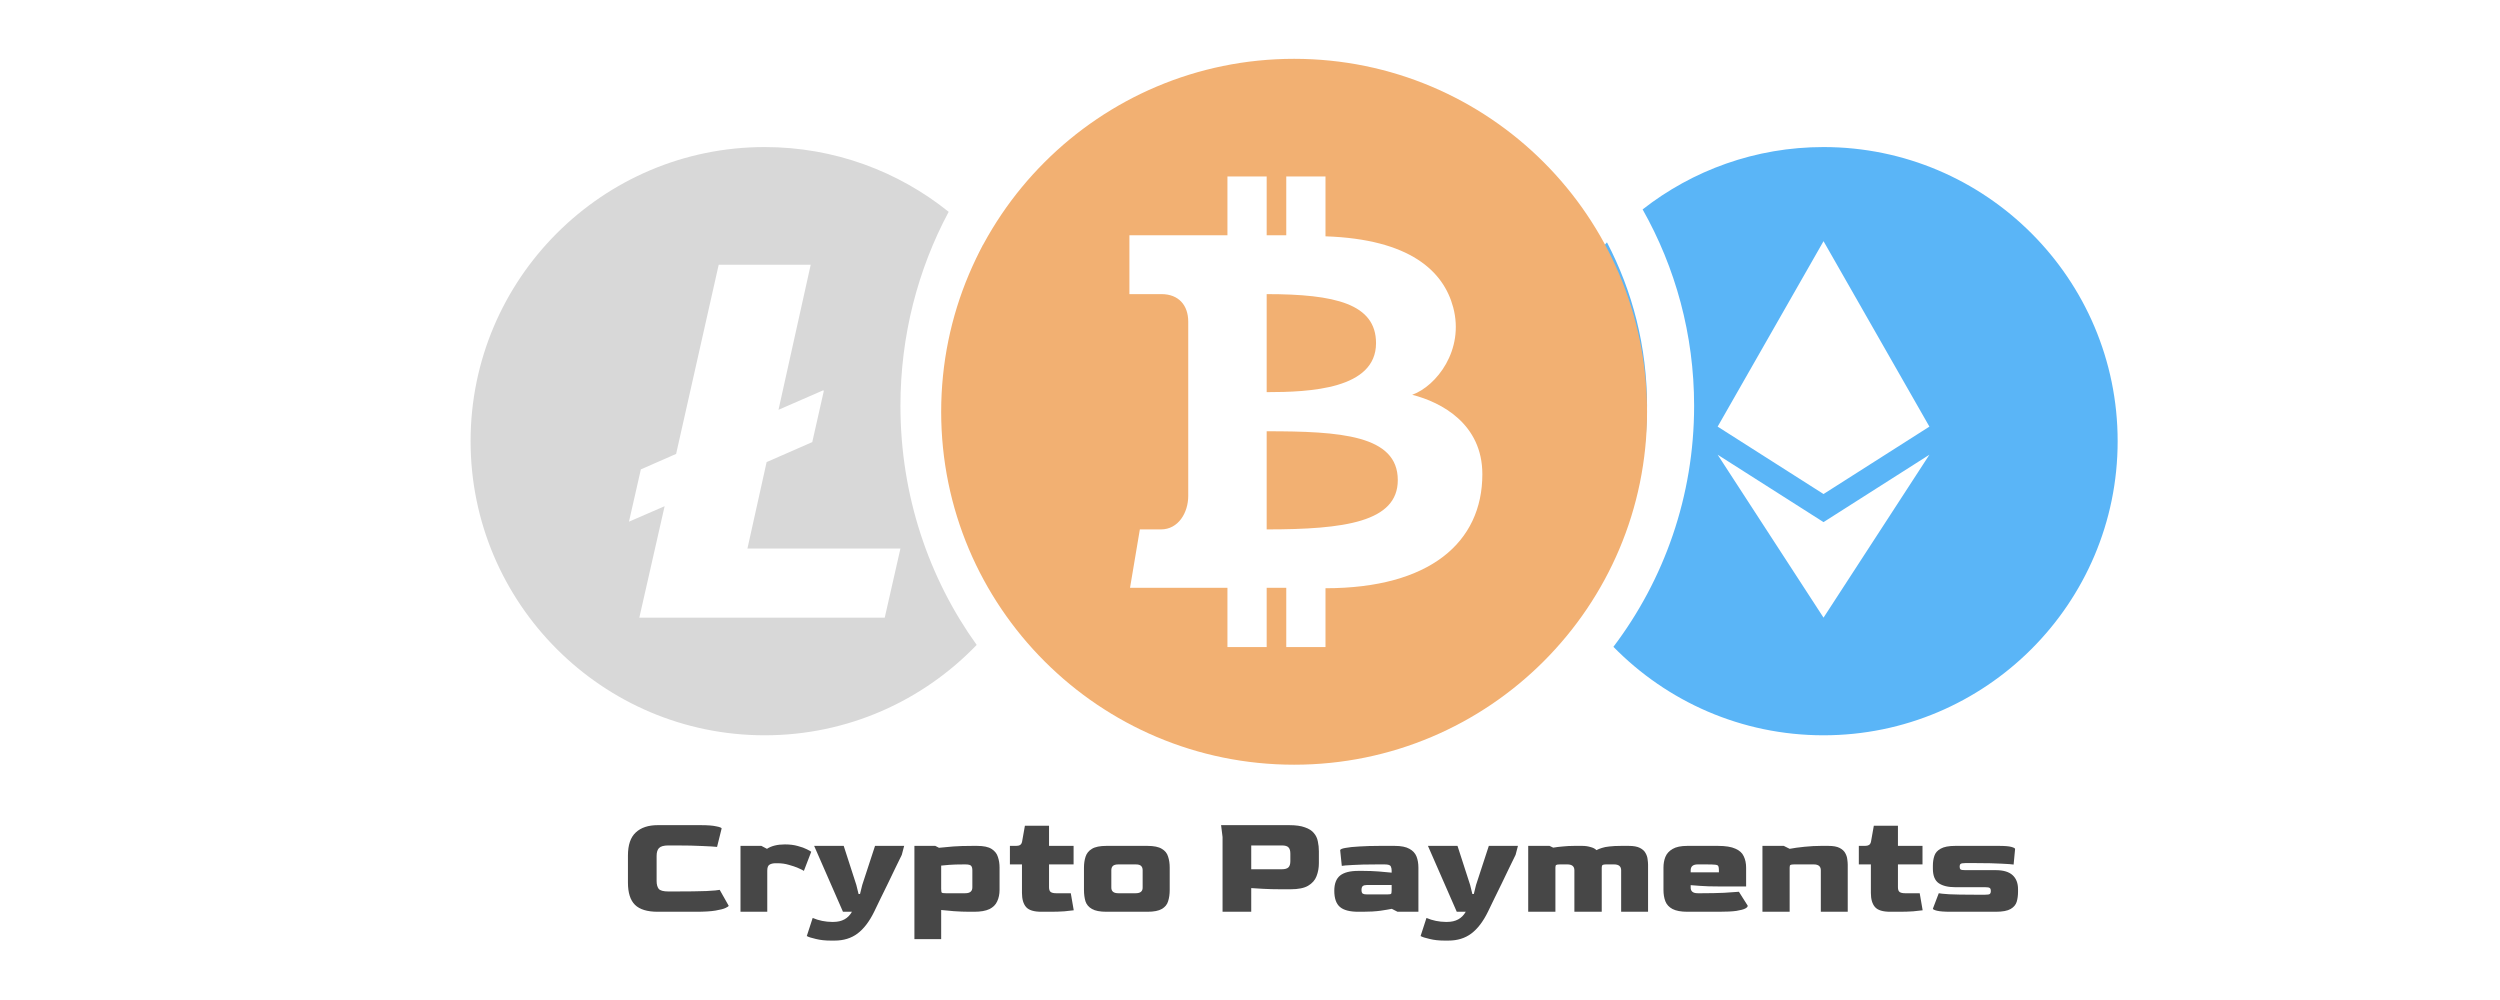<svg width="85" height="34" viewBox="0 0 85 34" fill="none" xmlns="http://www.w3.org/2000/svg">
<path fill-rule="evenodd" clip-rule="evenodd" d="M32.255 7.202C30.541 5.825 28.366 5 26 5C20.484 5 16 9.484 16 15C16 20.516 20.484 25 26 25C28.829 25 31.386 23.821 33.207 21.927C31.579 19.66 30.615 16.847 30.615 13.8C30.615 11.406 31.21 9.156 32.255 7.202ZM34.233 20.672C35.347 19.06 36 17.105 36 15C36 12.43 35.026 10.084 33.429 8.311C32.614 9.956 32.154 11.822 32.154 13.8C32.154 16.356 32.922 18.726 34.233 20.672ZM25.413 18.649L26.065 15.711L27.617 15.031L28.008 13.299L27.995 13.268L26.469 13.933L27.564 9H24.436L22.988 15.433L21.789 15.959L21.385 17.737L22.597 17.211L21.737 21H30.081L30.615 18.649H25.413Z" fill="#D8D8D8"/>
<path fill-rule="evenodd" clip-rule="evenodd" d="M54.856 21.992C56.579 19.714 57.6 16.876 57.6 13.8C57.6 11.372 56.964 9.093 55.849 7.12C57.546 5.792 59.682 5 62 5C67.516 5 72 9.484 72 15C72 20.516 67.516 25 62 25C59.204 25 56.673 23.847 54.856 21.992ZM53.803 20.723C55.187 18.767 56 16.378 56 13.8C56 11.793 55.507 9.902 54.637 8.24C53 10.021 52 12.395 52 15C52 17.127 52.667 19.101 53.803 20.723ZM58.4 14.505L62 8.2L65.6 14.505L62 16.797L58.4 14.505ZM62 17.752L58.4 15.46L62 21L65.6 15.46L62 17.752Z" fill="#5AB5F7"/>
<path fill-rule="evenodd" clip-rule="evenodd" d="M44 26C50.627 26 56 20.627 56 14C56 7.373 50.627 2 44 2C37.373 2 32 7.373 32 14C32 20.627 37.373 26 44 26ZM50.4 16.123C50.4 14.417 49.015 13.677 48.015 13.423C48.837 13.125 49.796 11.905 49.409 10.452C49.083 9.223 47.944 8.132 45.067 8.035V6H43.733V8H43.067V6H41.733V8H38.4V10H39.489C40.077 10 40.4 10.381 40.4 10.936V16.861C40.4 17.433 40.063 18 39.473 18H38.755L38.421 19.985H41.733V22H43.067V19.985H43.733V22H45.067V20C48.608 20 50.4 18.444 50.4 16.123ZM46.785 11.667C46.785 10.333 45.4 10 43.067 10V13.333C44.54 13.333 46.785 13.229 46.785 11.667ZM43.067 14.663V18C45.712 18 47.525 17.749 47.525 16.323C47.525 14.792 45.567 14.663 43.067 14.663Z" fill="#F2B072"/>
<path d="M66.333 31C66.109 31 65.951 30.988 65.858 30.965C65.764 30.942 65.718 30.918 65.718 30.895L65.918 30.37C65.958 30.38 66.076 30.392 66.273 30.405C66.473 30.415 66.763 30.42 67.143 30.42H67.498C67.581 30.42 67.633 30.412 67.653 30.395C67.676 30.375 67.688 30.342 67.688 30.295C67.688 30.238 67.674 30.203 67.648 30.19C67.624 30.173 67.574 30.165 67.498 30.165H66.483C66.239 30.165 66.051 30.12 65.918 30.03C65.784 29.937 65.718 29.772 65.718 29.535V29.435C65.718 29.312 65.734 29.2 65.768 29.1C65.801 28.997 65.873 28.915 65.983 28.855C66.093 28.792 66.259 28.76 66.483 28.76H67.963C68.163 28.76 68.304 28.772 68.388 28.795C68.471 28.818 68.513 28.842 68.513 28.865L68.463 29.395C68.409 29.385 68.274 29.375 68.058 29.365C67.844 29.352 67.549 29.345 67.173 29.345H66.818C66.734 29.345 66.681 29.355 66.658 29.375C66.638 29.392 66.628 29.422 66.628 29.465C66.628 29.508 66.638 29.54 66.658 29.56C66.681 29.577 66.734 29.585 66.818 29.585H67.853C68.113 29.585 68.304 29.642 68.428 29.755C68.551 29.868 68.613 30.027 68.613 30.23V30.325C68.613 30.445 68.598 30.557 68.568 30.66C68.538 30.76 68.469 30.842 68.363 30.905C68.256 30.968 68.086 31 67.853 31H66.333Z" fill="#474747"/>
<path d="M64.27 31C64.016 31 63.843 30.947 63.75 30.84C63.656 30.733 63.61 30.573 63.61 30.36V29.39H63.2V28.76H63.41C63.466 28.76 63.511 28.75 63.545 28.73C63.581 28.707 63.605 28.667 63.615 28.61L63.71 28.075H64.53V28.76H65.365V29.39H64.53V30.165C64.53 30.248 64.55 30.303 64.59 30.33C64.63 30.357 64.69 30.37 64.77 30.37H65.27L65.37 30.95C65.3 30.96 65.193 30.972 65.05 30.985C64.906 30.995 64.75 31 64.58 31H64.27Z" fill="#474747"/>
<path d="M59.923 31V28.76H60.648L60.848 28.86C60.988 28.833 61.156 28.81 61.353 28.79C61.553 28.77 61.74 28.76 61.913 28.76H62.163C62.33 28.76 62.458 28.783 62.548 28.83C62.638 28.877 62.701 28.935 62.738 29.005C62.778 29.075 62.801 29.147 62.808 29.22C62.818 29.29 62.823 29.35 62.823 29.4V31H61.908V29.59C61.908 29.457 61.828 29.39 61.668 29.39H60.998C60.935 29.39 60.893 29.397 60.873 29.41C60.856 29.42 60.848 29.45 60.848 29.5V31H59.923Z" fill="#474747"/>
<path d="M57.373 31C57.153 31 56.983 30.968 56.863 30.905C56.746 30.842 56.666 30.755 56.623 30.645C56.579 30.532 56.558 30.402 56.558 30.255V29.5C56.558 29.367 56.579 29.245 56.623 29.135C56.669 29.022 56.751 28.932 56.868 28.865C56.984 28.795 57.153 28.76 57.373 28.76H58.408C58.668 28.76 58.866 28.792 59.003 28.855C59.143 28.915 59.238 29.002 59.288 29.115C59.341 29.225 59.368 29.353 59.368 29.5V30.14H58.493C58.193 30.14 57.964 30.133 57.808 30.12C57.654 30.107 57.546 30.098 57.483 30.095V30.17C57.479 30.303 57.559 30.37 57.723 30.37H57.878C58.144 30.37 58.391 30.365 58.618 30.355C58.844 30.342 59.013 30.33 59.123 30.32L59.423 30.795C59.423 30.828 59.394 30.86 59.338 30.89C59.281 30.92 59.181 30.947 59.038 30.97C58.898 30.99 58.698 31 58.438 31H57.373ZM57.483 29.66H58.443V29.59C58.443 29.523 58.436 29.477 58.423 29.45C58.413 29.423 58.378 29.407 58.318 29.4C58.258 29.393 58.156 29.39 58.013 29.39H57.723C57.563 29.39 57.483 29.457 57.483 29.59V29.66Z" fill="#474747"/>
<path d="M51.959 31V28.76H52.684L52.809 28.82C52.906 28.803 53.014 28.79 53.134 28.78C53.258 28.767 53.389 28.76 53.529 28.76H53.799C53.896 28.76 53.989 28.773 54.079 28.8C54.169 28.823 54.236 28.858 54.279 28.905C54.336 28.875 54.398 28.85 54.464 28.83C54.531 28.807 54.616 28.79 54.719 28.78C54.826 28.767 54.961 28.76 55.124 28.76H55.374C55.541 28.76 55.669 28.783 55.759 28.83C55.849 28.877 55.913 28.935 55.949 29.005C55.989 29.075 56.013 29.147 56.019 29.22C56.029 29.29 56.034 29.35 56.034 29.4V31H55.119V29.59C55.119 29.457 55.039 29.39 54.879 29.39H54.599C54.546 29.39 54.509 29.397 54.489 29.41C54.469 29.423 54.459 29.453 54.459 29.5V31H53.529V29.59C53.529 29.457 53.449 29.39 53.289 29.39H53.034C52.971 29.39 52.929 29.397 52.909 29.41C52.893 29.42 52.884 29.45 52.884 29.5V31H51.959Z" fill="#474747"/>
<path d="M49.11 31.98C48.927 31.98 48.76 31.962 48.61 31.925C48.46 31.892 48.357 31.858 48.3 31.825L48.5 31.21C48.6 31.253 48.707 31.287 48.82 31.31C48.937 31.333 49.047 31.345 49.15 31.345H49.205C49.495 31.345 49.705 31.23 49.835 31H49.53L48.55 28.76H49.555L49.985 30.09L50.06 30.395H50.11L50.185 30.09L50.62 28.76H51.61L51.53 29.065C51.467 29.195 51.393 29.345 51.31 29.515C51.23 29.682 51.147 29.855 51.06 30.035C50.973 30.215 50.888 30.388 50.805 30.555C50.725 30.722 50.653 30.87 50.59 31C50.427 31.333 50.238 31.58 50.025 31.74C49.812 31.9 49.552 31.98 49.245 31.98H49.11Z" fill="#474747"/>
<path d="M46.186 31C45.892 31 45.682 30.945 45.556 30.835C45.429 30.725 45.366 30.542 45.366 30.285C45.366 30.048 45.431 29.877 45.561 29.77C45.694 29.663 45.902 29.61 46.186 29.61H46.341C46.527 29.61 46.706 29.617 46.876 29.63C47.046 29.643 47.192 29.657 47.316 29.67V29.59C47.316 29.543 47.306 29.498 47.286 29.455C47.266 29.412 47.196 29.39 47.076 29.39H46.826C46.462 29.39 46.182 29.397 45.986 29.41C45.789 29.42 45.667 29.43 45.621 29.44L45.566 28.91C45.566 28.877 45.624 28.85 45.741 28.83C45.857 28.807 46.017 28.79 46.221 28.78C46.424 28.767 46.656 28.76 46.916 28.76H47.416C47.636 28.76 47.804 28.793 47.921 28.86C48.037 28.923 48.117 29.01 48.161 29.12C48.204 29.23 48.226 29.357 48.226 29.5V31H47.516L47.321 30.9C47.241 30.917 47.112 30.938 46.936 30.965C46.762 30.988 46.562 31 46.336 31H46.186ZM46.476 30.41H47.166C47.239 30.41 47.282 30.403 47.296 30.39C47.309 30.377 47.316 30.335 47.316 30.265V30.09H46.476C46.412 30.09 46.366 30.102 46.336 30.125C46.306 30.148 46.291 30.193 46.291 30.26C46.291 30.323 46.306 30.365 46.336 30.385C46.366 30.402 46.412 30.41 46.476 30.41Z" fill="#474747"/>
<path d="M41.567 31V28.46L41.517 28.055H43.832C44.056 28.055 44.234 28.08 44.367 28.13C44.504 28.177 44.606 28.242 44.672 28.325C44.742 28.405 44.787 28.5 44.807 28.61C44.831 28.717 44.842 28.83 44.842 28.95V29.345C44.842 29.505 44.816 29.653 44.762 29.79C44.712 29.923 44.617 30.032 44.477 30.115C44.341 30.195 44.142 30.235 43.882 30.235H43.537C43.327 30.235 43.131 30.23 42.947 30.22C42.767 30.21 42.632 30.202 42.542 30.195V31H41.567ZM42.542 29.555H43.577C43.687 29.555 43.764 29.533 43.807 29.49C43.851 29.447 43.872 29.377 43.872 29.28V29.025C43.872 28.928 43.852 28.858 43.812 28.815C43.772 28.768 43.696 28.745 43.582 28.745H42.542V29.555Z" fill="#474747"/>
<path d="M37.62 31C37.401 31 37.236 30.968 37.126 30.905C37.016 30.842 36.942 30.755 36.906 30.645C36.872 30.532 36.855 30.402 36.855 30.255V29.5C36.855 29.36 36.874 29.235 36.91 29.125C36.947 29.012 37.019 28.923 37.126 28.86C37.236 28.793 37.401 28.76 37.62 28.76H39.011C39.23 28.76 39.394 28.793 39.501 28.86C39.611 28.923 39.682 29.012 39.715 29.125C39.752 29.235 39.77 29.36 39.77 29.5V30.255C39.77 30.402 39.752 30.532 39.715 30.645C39.682 30.755 39.611 30.842 39.501 30.905C39.394 30.968 39.23 31 39.011 31H37.62ZM38.02 30.37H38.615C38.776 30.37 38.854 30.303 38.85 30.17V29.59C38.85 29.523 38.832 29.473 38.795 29.44C38.762 29.407 38.702 29.39 38.615 29.39H38.026C37.939 29.39 37.877 29.407 37.84 29.44C37.804 29.473 37.785 29.523 37.785 29.59V30.17C37.782 30.303 37.861 30.37 38.02 30.37Z" fill="#474747"/>
<path d="M35.407 31C35.154 31 34.981 30.947 34.887 30.84C34.794 30.733 34.747 30.573 34.747 30.36V29.39H34.337V28.76H34.547C34.604 28.76 34.649 28.75 34.682 28.73C34.719 28.707 34.742 28.667 34.752 28.61L34.847 28.075H35.667V28.76H36.502V29.39H35.667V30.165C35.667 30.248 35.687 30.303 35.727 30.33C35.767 30.357 35.827 30.37 35.907 30.37H36.407L36.507 30.95C36.437 30.96 36.331 30.972 36.187 30.985C36.044 30.995 35.887 31 35.717 31H35.407Z" fill="#474747"/>
<path d="M31.09 31.93V28.76H31.8L31.925 28.825C32.075 28.808 32.237 28.793 32.41 28.78C32.583 28.767 32.803 28.76 33.07 28.76H33.22C33.443 28.76 33.608 28.795 33.715 28.865C33.825 28.935 33.897 29.027 33.93 29.14C33.967 29.25 33.985 29.37 33.985 29.5V30.255C33.985 30.402 33.958 30.532 33.905 30.645C33.855 30.758 33.767 30.847 33.64 30.91C33.513 30.97 33.34 31 33.12 31H32.97C32.79 31 32.61 30.993 32.43 30.98C32.253 30.963 32.11 30.95 32 30.94V31.93H31.09ZM32.155 30.37H32.82C32.98 30.37 33.06 30.303 33.06 30.17V29.59C33.06 29.523 33.047 29.473 33.02 29.44C32.993 29.407 32.927 29.39 32.82 29.39H32.775C32.562 29.39 32.395 29.395 32.275 29.405C32.158 29.415 32.067 29.423 32 29.43V30.215C32 30.288 32.007 30.333 32.02 30.35C32.037 30.363 32.082 30.37 32.155 30.37Z" fill="#474747"/>
<path d="M28.241 31.98C28.058 31.98 27.891 31.962 27.741 31.925C27.591 31.892 27.488 31.858 27.431 31.825L27.631 31.21C27.731 31.253 27.838 31.287 27.951 31.31C28.068 31.333 28.178 31.345 28.281 31.345H28.336C28.626 31.345 28.836 31.23 28.966 31H28.661L27.681 28.76H28.686L29.116 30.09L29.191 30.395H29.241L29.316 30.09L29.751 28.76H30.741L30.661 29.065C30.598 29.195 30.524 29.345 30.441 29.515C30.361 29.682 30.278 29.855 30.191 30.035C30.104 30.215 30.019 30.388 29.936 30.555C29.856 30.722 29.784 30.87 29.721 31C29.558 31.333 29.369 31.58 29.156 31.74C28.943 31.9 28.683 31.98 28.376 31.98H28.241Z" fill="#474747"/>
<path d="M25.177 31V28.76H25.887L26.077 28.86C26.23 28.76 26.434 28.71 26.687 28.71C26.854 28.71 27 28.728 27.127 28.765C27.254 28.798 27.355 28.835 27.432 28.875C27.512 28.915 27.562 28.943 27.582 28.96L27.332 29.61C27.299 29.587 27.235 29.555 27.142 29.515C27.052 29.475 26.945 29.438 26.822 29.405C26.699 29.368 26.569 29.35 26.432 29.35H26.377C26.284 29.35 26.212 29.367 26.162 29.4C26.112 29.43 26.087 29.498 26.087 29.605V31H25.177Z" fill="#474747"/>
<path d="M22.365 31C22.008 31 21.75 30.922 21.59 30.765C21.43 30.608 21.35 30.355 21.35 30.005V29.09C21.35 28.73 21.438 28.468 21.615 28.305C21.792 28.138 22.042 28.055 22.365 28.055H23.825C24.055 28.055 24.23 28.068 24.35 28.095C24.473 28.118 24.535 28.143 24.535 28.17L24.38 28.795C24.297 28.785 24.133 28.775 23.89 28.765C23.65 28.752 23.347 28.745 22.98 28.745H22.725C22.568 28.745 22.462 28.775 22.405 28.835C22.352 28.892 22.325 28.98 22.325 29.1V29.955C22.325 30.068 22.348 30.157 22.395 30.22C22.445 30.28 22.555 30.31 22.725 30.31H22.93C23.407 30.31 23.77 30.305 24.02 30.295C24.27 30.282 24.42 30.268 24.47 30.255L24.775 30.795C24.775 30.812 24.74 30.837 24.67 30.87C24.603 30.903 24.488 30.933 24.325 30.96C24.165 30.987 23.942 31 23.655 31H22.365Z" fill="#474747"/>
</svg>
